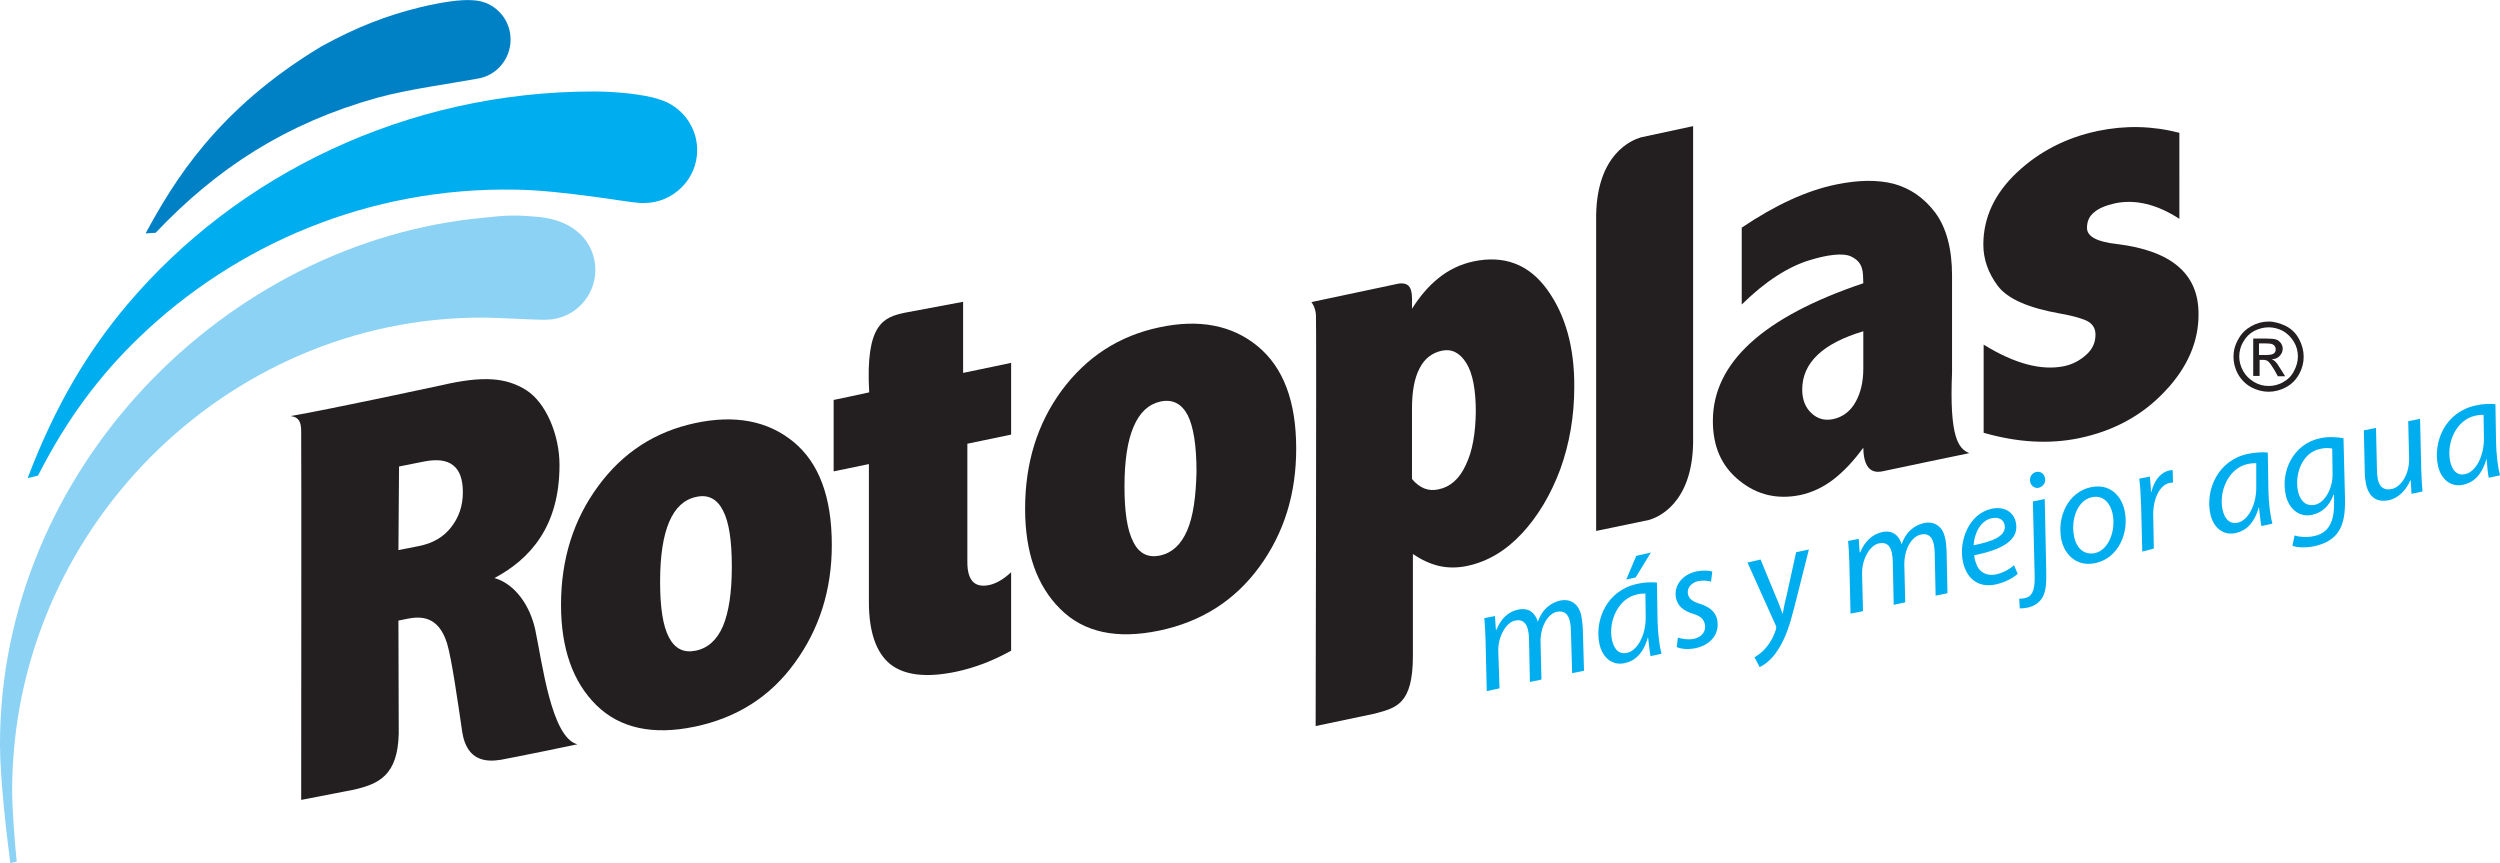 <?xml version="1.0" encoding="utf-8"?>
<!-- Generator: Adobe Illustrator 24.0.0, SVG Export Plug-In . SVG Version: 6.00 Build 0)  -->
<svg version="1.1" id="Capa_1" xmlns="http://www.w3.org/2000/svg" xmlns:xlink="http://www.w3.org/1999/xlink" x="0px" y="0px"
	 viewBox="0 0 822.6 284" style="enable-background:new 0 0 822.6 284;" xml:space="preserve">
<style type="text/css">
	.st0{fill:#00ADEF;}
	.st1{fill:#231F20;}
	.st2{fill:#8BD2F4;}
	.st3{fill:#0081C6;}
</style>
<g>
	<g>
		<g>
			<g>
				<path class="st0" d="M489.2,227.4l-0.4-17c-0.1-2.7-0.2-5-0.4-7l3.5-0.7l0.3,4.5l0.2,0c1.5-3.7,4-6,7.1-6.6
					c3.5-0.8,5.7,1.1,6.5,4c1.3-3.8,3.9-6.2,7.4-7c2.7-0.6,5.9,0.5,6.9,4.9c0.2,1.1,0.4,2.7,0.5,4l0.4,14.2l-3.9,0.8l-0.4-13.8
					c0-0.9-0.1-2.1-0.3-3.1c-0.5-2.4-1.8-3.8-4.3-3.3c-2.9,0.6-5.5,4.7-5.4,10l0.3,12.3l-3.8,0.8l-0.3-14.1c0-1-0.1-2-0.3-2.9
					c-0.4-1.9-1.4-3.8-4.3-3.2c-2.9,0.6-5.7,5.2-5.5,10.3l0.4,12L489.2,227.4z"/>
				<path class="st0" d="M543.1,215.9c-0.3-1.4-0.5-3.6-0.8-6.1l-0.1,0c-1.5,5.3-4.3,7.7-7.6,8.4c-4.1,0.9-7.3-1.8-8.3-6.2
					c-1.7-8,2.4-17.8,12.5-19.9c2.2-0.5,4.7-0.6,6.4-0.4l0.2,12.5c0.1,4.2,0.6,8.3,1.3,10.9L543.1,215.9z M541.4,195.3
					c-0.6,0-1.5,0-2.8,0.3c-6,1.3-9.5,8.6-8.2,15c0.6,2.6,2,4.9,5,4.2c3.3-0.7,6.3-5.8,6.1-12.2L541.4,195.3z M543.2,181.8l-5,8.2
					l-3.1,0.7l3.3-7.8L543.2,181.8z"/>
				<path class="st0" d="M552.1,209.8c1.2,0.4,3.4,0.8,5.3,0.4c2.7-0.6,4-2.6,3.6-4.7c-0.4-1.8-1.4-2.8-4.1-3.6
					c-3-0.9-4.9-2.6-5.4-5c-0.9-4,1.9-7.9,6.8-8.9c2.1-0.4,4.1-0.3,5.1,0.1l-0.4,3.3c-0.9-0.3-2.5-0.5-4.2-0.2
					c-2.4,0.5-3.8,2.4-3.4,4.3c0.4,1.7,1.7,2.5,4,3.2c2.9,0.9,5.1,2.6,5.6,5.1c1,4.9-2.3,8.5-7.2,9.5c-2.5,0.5-4.9,0.2-6.1-0.4
					L552.1,209.8z"/>
				<path class="st0" d="M579.3,184.1l4.9,11.9c1.1,2.5,1.7,4.2,2.3,5.9l0.1,0c0.3-1.6,0.6-3.4,1.3-6.1l3.1-14.1l4.2-0.9l-4.9,19.4
					c-1.4,5.5-2.9,10.1-5.4,13.8c-2,3.2-4.6,4.9-5.9,5.5l-1.7-3.2c0.9-0.6,2.5-1.6,3.8-3.2c1.3-1.5,2.6-3.7,3.3-6.2
					c0.1-0.4,0.1-0.7-0.1-1.1l-9.3-20.7L579.3,184.1z"/>
				<path class="st0" d="M608.9,201.9l-0.4-17c-0.1-2.7-0.2-5-0.4-6.9l3.5-0.7l0.3,4.5l0.2-0.1c1.5-3.6,4-5.9,7.1-6.6
					c3.5-0.8,5.7,1.1,6.5,4c1.3-3.8,3.9-6.2,7.4-7c2.7-0.6,6,0.5,6.9,4.9c0.3,1.1,0.4,2.6,0.5,4l0.3,14.2l-3.9,0.8l-0.3-13.8
					c0-0.9-0.1-2.1-0.3-3.1c-0.5-2.4-1.8-3.8-4.3-3.2c-2.9,0.6-5.5,4.7-5.4,10l0.3,12.3l-3.8,0.8l-0.3-14.1c0-1-0.1-2-0.3-2.9
					c-0.4-2-1.4-3.8-4.3-3.2c-2.9,0.6-5.7,5.2-5.5,10.3l0.3,12L608.9,201.9z"/>
				<path class="st0" d="M663.9,188.8c-1.5,1.4-4.1,2.8-7.2,3.5c-6.1,1.3-9.7-2.3-10.8-7.4c-1.5-6.9,2-15.9,9.4-17.5
					c4.4-0.9,7.3,1.2,8,4.5c1.3,6.1-5.2,9.1-13.7,10.8c0,1,0.6,3.1,1.4,4.3c1.3,1.8,3.4,2.5,5.8,2c2.7-0.6,4.6-1.9,5.9-3
					L663.9,188.8z M659.6,172.7c-0.4-1.9-2.1-2.6-4.2-2.2c-3.8,0.8-5.8,5.1-6,8.9C655.6,178.2,660.3,176.4,659.6,172.7L659.6,172.7z
					"/>
				<path class="st0" d="M672.8,164.2l0.5,23.9c0.1,4-0.2,6.6-1.2,8.4c-1,1.8-2.9,3-4.8,3.4c-1,0.2-1.9,0.3-2.7,0.3l-0.2-3.2
					c0.5,0,1,0,1.9-0.2c2-0.4,3.3-2,3.2-7l-0.6-24.8L672.8,164.2z M670.8,160.5c-1.3,0.3-2.5-0.6-2.8-2c-0.3-1.5,0.6-2.9,2-3.2
					c1.5-0.3,2.6,0.6,2.9,2C673.2,158.8,672.3,160.1,670.8,160.5L670.8,160.5z"/>
				<path class="st0" d="M699.1,168.1c1.5,7.1-2,15.6-9.7,17.2c-5.8,1.2-9.9-2.4-11.1-7.6c-1.6-7.6,2.2-15.8,9.7-17.4
					C694.3,159,698.1,163.2,699.1,168.1 M682.5,176.7c0.8,3.8,3.4,6,6.8,5.3c4.7-1,7-7.8,5.8-13.1c-0.6-2.7-2.6-6.2-6.8-5.3
					C683.3,164.7,681.3,171.4,682.5,176.7"/>
				<path class="st0" d="M704.9,181.5l-0.4-15.5c-0.1-3.1-0.3-6.3-0.6-8.5l3.5-0.7c0.1,1.7,0.3,3.3,0.4,5.1l0.1,0
					c0.8-3.5,2.8-6.4,5.9-7.1c0.3-0.1,0.8-0.1,1.1-0.1l0.1,4.1c-0.2,0-0.6,0-1.1,0.1c-3.4,0.7-5.6,5.5-5.4,11.1l0.2,10.5
					L704.9,181.5z"/>
				<path class="st0" d="M744.1,173.1c-0.3-1.4-0.5-3.6-0.8-6.1l-0.1,0c-1.5,5.3-4.3,7.7-7.6,8.4c-4.1,0.9-7.3-1.8-8.3-6.2
					c-1.7-8,2.4-17.8,12.5-19.9c2.2-0.4,4.7-0.6,6.4-0.4l0.2,12.5c0.1,4.2,0.6,8.3,1.3,10.9L744.1,173.1z M742.4,152.4
					c-0.6,0-1.5,0-2.9,0.3c-6,1.3-9.5,8.6-8.2,15c0.6,2.6,2,4.9,5,4.3c3.3-0.7,6.3-5.8,6.1-12.2L742.4,152.4z"/>
				<path class="st0" d="M755,176.2c1.6,0.5,4,0.7,6.4,0.2c3.9-0.8,6.5-3.5,6.6-10l0-3.6l-0.2,0c-1.3,3.7-3.8,5.9-7,6.6
					c-4.6,1-7.8-2.4-8.7-6.5c-1.7-7.8,2.4-16.8,11.3-18.7c2.7-0.6,5.7-0.4,7.7,0l0.5,19.9c0.1,5-0.5,8.7-2.5,11.3
					c-1.9,2.5-4.8,3.7-7.5,4.3c-2.8,0.6-5.6,0.5-7.3-0.1L755,176.2z M767.4,147.6c-0.8-0.2-2.3-0.3-4,0.1c-5.8,1.2-8.4,8.1-7.3,13.8
					c0.5,2.5,2.1,5.3,5.6,4.6c3.4-0.7,6-5.7,5.8-10.4L767.4,147.6z"/>
				<path class="st0" d="M796.3,137.8l0.4,17c0.1,2.7,0.2,5,0.4,6.9l-3.6,0.8l-0.3-4.5l-0.1,0c-1.4,3.4-4.1,6-7.1,6.6
					c-3,0.6-6.4-0.1-7.5-5.4c-0.2-1.1-0.4-2.4-0.4-4l-0.3-13.6l4-0.8l0.3,13.4c0,1.3,0.1,2.5,0.3,3.5c0.5,2.4,1.9,3.8,4.6,3.2
					c2.9-0.6,5.8-4.7,5.7-10l-0.3-12.3L796.3,137.8z"/>
				<path class="st0" d="M818.9,157.2c-0.3-1.4-0.5-3.6-0.7-6.1l-0.1,0c-1.5,5.3-4.3,7.7-7.6,8.4c-4.1,0.9-7.3-1.8-8.3-6.2
					c-1.7-8,2.4-17.8,12.5-19.9c2.2-0.5,4.7-0.6,6.4-0.4l0.2,12.5c0.1,4.2,0.6,8.3,1.3,10.9L818.9,157.2z M817.2,136.5
					c-0.6,0-1.5,0-2.8,0.3c-6,1.3-9.5,8.6-8.2,15c0.6,2.6,2,4.9,5,4.2c3.3-0.7,6.3-5.8,6.1-12.2L817.2,136.5z"/>
				<path class="st1" d="M746.5,105.8c1.9,0,3.8,0.6,5.7,1.5c1.9,1,3.3,2.4,4.3,4.3c1,1.9,1.5,3.8,1.5,5.8c0,2-0.5,3.9-1.5,5.7
					c-1,1.8-2.4,3.3-4.3,4.3c-1.8,1-3.8,1.5-5.7,1.5c-2,0-3.9-0.5-5.8-1.5c-1.8-1-3.3-2.5-4.3-4.3c-1-1.8-1.5-3.8-1.5-5.7
					c0-2,0.5-3.9,1.6-5.8c1-1.9,2.5-3.3,4.3-4.3C742.6,106.3,744.5,105.8,746.5,105.8 M746.5,107.7c-1.6,0-3.2,0.4-4.8,1.2
					c-1.5,0.8-2.7,2-3.6,3.6c-0.9,1.5-1.3,3.2-1.3,4.8c0,1.6,0.4,3.2,1.3,4.8c0.9,1.6,2.1,2.7,3.6,3.6c1.5,0.9,3.1,1.3,4.8,1.3
					c1.6,0,3.3-0.4,4.8-1.3c1.5-0.8,2.7-2,3.5-3.6c0.8-1.5,1.3-3.1,1.3-4.8c0-1.7-0.4-3.3-1.3-4.8c-0.9-1.5-2.1-2.7-3.6-3.6
					C749.7,108.1,748,107.7,746.5,107.7 M741.4,123.8v-12.4h4.3c1.5,0,2.5,0.1,3.2,0.3c0.7,0.2,1.2,0.7,1.6,1.2
					c0.4,0.6,0.6,1.2,0.6,1.8c0,0.9-0.3,1.7-1,2.4c-0.6,0.7-1.5,1.1-2.6,1.1c0.4,0.2,0.8,0.4,1.1,0.7c0.5,0.5,1.1,1.3,1.8,2.5
					l1.5,2.4h-2.4l-1.1-2c-0.9-1.5-1.6-2.5-2.1-2.9c-0.4-0.3-0.9-0.5-1.6-0.5h-1.2v5.3H741.4z M743.4,116.8h2.4c1.2,0,2-0.2,2.4-0.5
					c0.4-0.3,0.6-0.8,0.6-1.4c0-0.4-0.1-0.7-0.3-1c-0.2-0.3-0.5-0.5-0.9-0.7c-0.4-0.1-1-0.2-2-0.2h-2.3V116.8z"/>
				<path class="st1" d="M642.3,122.6v-32c0-8.8-1.9-15.7-5.5-20.6c-3.7-4.9-8.2-8-13.6-9.5c-5.4-1.4-11.7-1.3-19,0.2
					c-9.8,2-20.1,6.8-31.1,14.2v25.3c7.8-7.7,15.5-12.6,22.7-14.7c5.3-1.6,10.6-2.4,13.3-1.1c4.1,2,3.9,5,4,8.8
					c-33,11.1-49.5,26.2-49.5,45.3c0,8.5,2.9,15,8.8,19.7c5.8,4.7,12.5,6.2,19.9,4.7c3.8-0.8,7.5-2.5,10.9-5.1
					c3.4-2.6,6.7-6.1,9.9-10.5c0.1,8.8,4.6,8.2,6.7,7.7c2.1-0.5,28.2-5.9,28.2-5.9C644.4,147.7,641.4,143.9,642.3,122.6
					 M613.1,121.3c0,4.2-0.8,7.8-2.5,10.9c-1.7,3.1-4.2,5-7.4,5.7c-2.8,0.6-5.2-0.1-7.1-1.9c-2-1.8-3.1-4.4-3.1-7.8
					c0-8.8,6.7-15.2,20.1-19.2V121.3z"/>
				<path class="st1" d="M332.7,143l-14.4,3v39c0,6,2.4,8.5,7.2,7.5c2.3-0.5,4.7-1.9,7.2-4.2v25.8c-5.9,3.3-11.9,5.6-18,6.9
					c-9.9,2.1-17.2,1.2-21.8-2.5c-4.6-3.7-7-10.6-7-20.4v-45.4l-11.6,2.4v-23.5c0,0,9.6-2,11.7-2.5c-1.3-22.8,4.9-24.7,11.7-26.2
					l19.2-3.6v23.4l15.8-3.3V143z"/>
				<path class="st1" d="M539.9,45.2c-3,0.9-14.3,5.4-14.7,25.4v104.1l17.3-3.6c3-0.8,14.3-5.4,14.6-25.4V41.5L539.9,45.2z"/>
				<path class="st1" d="M509.1,95.3c-6-8.3-14.1-11.4-24.2-9.3c-4.3,0.9-8.3,2.8-11.8,5.7c-3.1,2.5-5.9,5.8-8.5,9.9
					c0-4.5,0.6-8.9-4.3-8.3c-5.1,1.1-28.8,6.1-28.8,6.1s1.3,1.5,1.5,4.2c0.2,2.7-0.1,135.3-0.1,135.3l19.5-4.1c7-1.9,12.5-3,12.5-19
					l0-33.5c2.8,1.9,5.6,3.2,8.5,3.9c3,0.7,6.2,0.7,9.4,0c6.7-1.4,12.7-5,18-10.7c5.3-5.7,9.5-12.8,12.6-21.1c3-8.3,4.6-17.4,4.6-27
					C518.1,114.4,515.1,103.6,509.1,95.3 M482.3,153c-2.1,4.6-5.1,7.2-8.9,8c-1.7,0.4-3.3,0.3-4.8-0.3c-1.4-0.6-2.8-1.6-4-3.1v-23.1
					c0-5.7,0.8-10.1,2.5-13.3c1.6-3.2,4.1-5.1,7.3-5.8c3.3-0.7,6,0.7,8.1,4.1c2.1,3.4,3.1,8.8,3.1,16
					C485.5,142.6,484.5,148.5,482.3,153"/>
				<path class="st1" d="M712.4,128.7c-7.4,7.9-16.8,13.1-28.4,15.5c-9.8,2-20.2,1.4-31.3-1.8v-29c10.2,6.3,19,8.6,26.4,7.1
					c2.9-0.6,5.3-1.9,7.4-3.8c2.1-1.9,3-4.1,3-6.6c0-1.9-0.8-3.3-2.4-4.3c-1.6-0.9-4.6-1.8-9.1-2.6c-10.7-1.9-17.5-4.9-20.7-9.2
					c-3.1-4.2-4.7-8.7-4.7-13.5c0-8.9,3.7-16.8,11-23.7c7.3-6.9,16.2-11.5,26.6-13.7c9.1-1.9,18-1.7,26.9,0.6V72
					c-7.4-4.8-14.5-6.5-21.2-5.1c-3,0.7-5.3,1.6-6.9,3c-1.6,1.3-2.3,3-2.3,5.1c0,2.8,3.3,4.6,9.9,5.3c17.9,2.2,26.8,9.8,26.8,22.9
					C723.5,112.3,719.8,120.9,712.4,128.7"/>
				<path class="st1" d="M261.1,145.4c-8.4-6.9-19.2-9-32.3-6.2c-13.2,2.8-23.9,9.7-32,20.8c-8.1,11-12.2,24-12.2,39
					c0,14.4,3.9,25.4,11.6,33c7.7,7.6,18.6,10,32.4,7.1c13.9-2.9,24.9-9.9,32.9-21c8.1-11.1,12.2-24,12.2-38.8
					C273.7,163.6,269.5,152.3,261.1,145.4 M237.9,206c-2,4.6-5,7.3-9,8.1c-3.9,0.8-6.8-0.6-8.8-4.4c-2-3.8-2.9-9.9-2.9-18.3
					c0-8.5,1-15,3-19.7c2-4.7,5-7.4,8.9-8.2c3.9-0.9,6.9,0.7,8.8,4.5c2,3.8,2.9,10,2.9,18.5C240.8,195,239.8,201.4,237.9,206"/>
				<path class="st1" d="M413.8,113.9c-8.4-6.9-19.2-9-32.3-6.2c-13.3,2.8-23.9,9.7-32.1,20.7c-8.1,11-12.1,24-12.1,39
					c0,14.4,3.9,25.4,11.6,33c7.7,7.7,18.6,10,32.5,7.1c13.9-2.9,24.9-9.9,33-21c8.1-11.1,12.1-24,12.1-38.9
					C426.5,132.1,422.3,120.9,413.8,113.9 M390.6,174.6c-2,4.6-4.9,7.3-8.9,8.2c-3.9,0.8-6.9-0.6-8.8-4.5c-2-3.8-2.9-9.9-2.9-18.2
					c0-8.5,1-15.1,3-19.7c2-4.7,4.9-7.4,8.9-8.3c3.9-0.8,6.9,0.7,8.9,4.5c1.9,3.8,2.9,10,2.9,18.6
					C393.5,163.6,392.6,170,390.6,174.6"/>
				<path class="st1" d="M176.1,207.1c-1.7-7.7-6.5-14.9-13.4-16.9c11.8-6.3,21.4-17,21.4-37.2c0-10-4.5-20.5-10.9-24.6
					c-6.5-4.1-14-4.9-28.1-1.6c0,0-36.6,7.9-49.5,10.1c2.7,0.3,3.5,1.9,3.5,5c0.1,3.1,0,121.3,0,121.3l17.5-3.4
					c8.1-1.9,14.3-4.7,14.6-18.5l-0.1-37.1l2.9-0.6c4.2-0.8,10.2-1.2,13.1,8.1c1.5,4.9,3.6,19.6,5,29.2c1.5,9.5,7.8,9.9,12.7,9.1
					c4.9-0.9,23.5-4.7,25.2-5.1C181.4,242.8,178.4,217.9,176.1,207.1 M148.5,173.4c-2.5,3.3-6.1,5.4-10.8,6.3l-6.6,1.3l0.2-27.5
					l8-1.6c4.4-0.9,7.7-0.5,9.8,1.2c2.2,1.7,3.2,4.7,3.2,8.9C152.3,166.4,151,170.2,148.5,173.4"/>
				<path class="st2" d="M190.8,76.9c-0.1,0-0.1-0.1-0.1-0.1c-0.1-0.1-0.1-0.1-0.2-0.1c-5.5-5.2-14.3-5.4-14.3-5.4
					c-7.3-0.7-11.1-0.3-16.6,0.3C74.1,79.3,0,154.6,0,244.9c0,10.7,2.1,29.5,3.4,39.1l2.1-0.5C4.9,278,4,265.9,4,260.2
					c0-85.6,70.3-155.7,154.5-155.7c5.7,0,17.2,0.8,21.2,0.7h0.2c8.9-0.2,16-7.5,16-16.4c0-4.6-1.9-8.8-5-11.8
					C190.8,76.9,190.8,76.9,190.8,76.9"/>
				<path class="st0" d="M216.9,32.7c-5.2-1.8-15.1-2.6-21.5-2.6c-61.7,0-117.4,27.4-153.5,70.1c-12.8,15.2-23.5,32.7-32.8,57.1
					l3.4-0.8c9.7-19,20.5-33.2,33.3-45.5c31.7-30.5,75.5-49.5,123.8-48.6c8.1,0.1,17.1,1.2,24.9,2.2c6.8,0.9,13.1,2,16.3,2.2v0
					c0.4,0,0.7,0,1.1,0c9.6,0,17.5-7.8,17.5-17.4C229.4,41.5,224.1,34.8,216.9,32.7"/>
				<path class="st3" d="M124,32.2c10-2.8,25-4.8,33-6.3C163.2,25,168,19.6,168,13c0-6.9-5.3-12.5-12.1-12.9
					c-4.4-0.4-11,0.7-17.7,2.3c-10.9,2.7-20.7,6.4-32.5,12.9C71.3,36,57.1,59.9,47.9,76.8l3.3-0.2C71.3,55.4,94,40.6,124,32.2"/>
			</g>
		</g>
	</g>
</g>
</svg>
